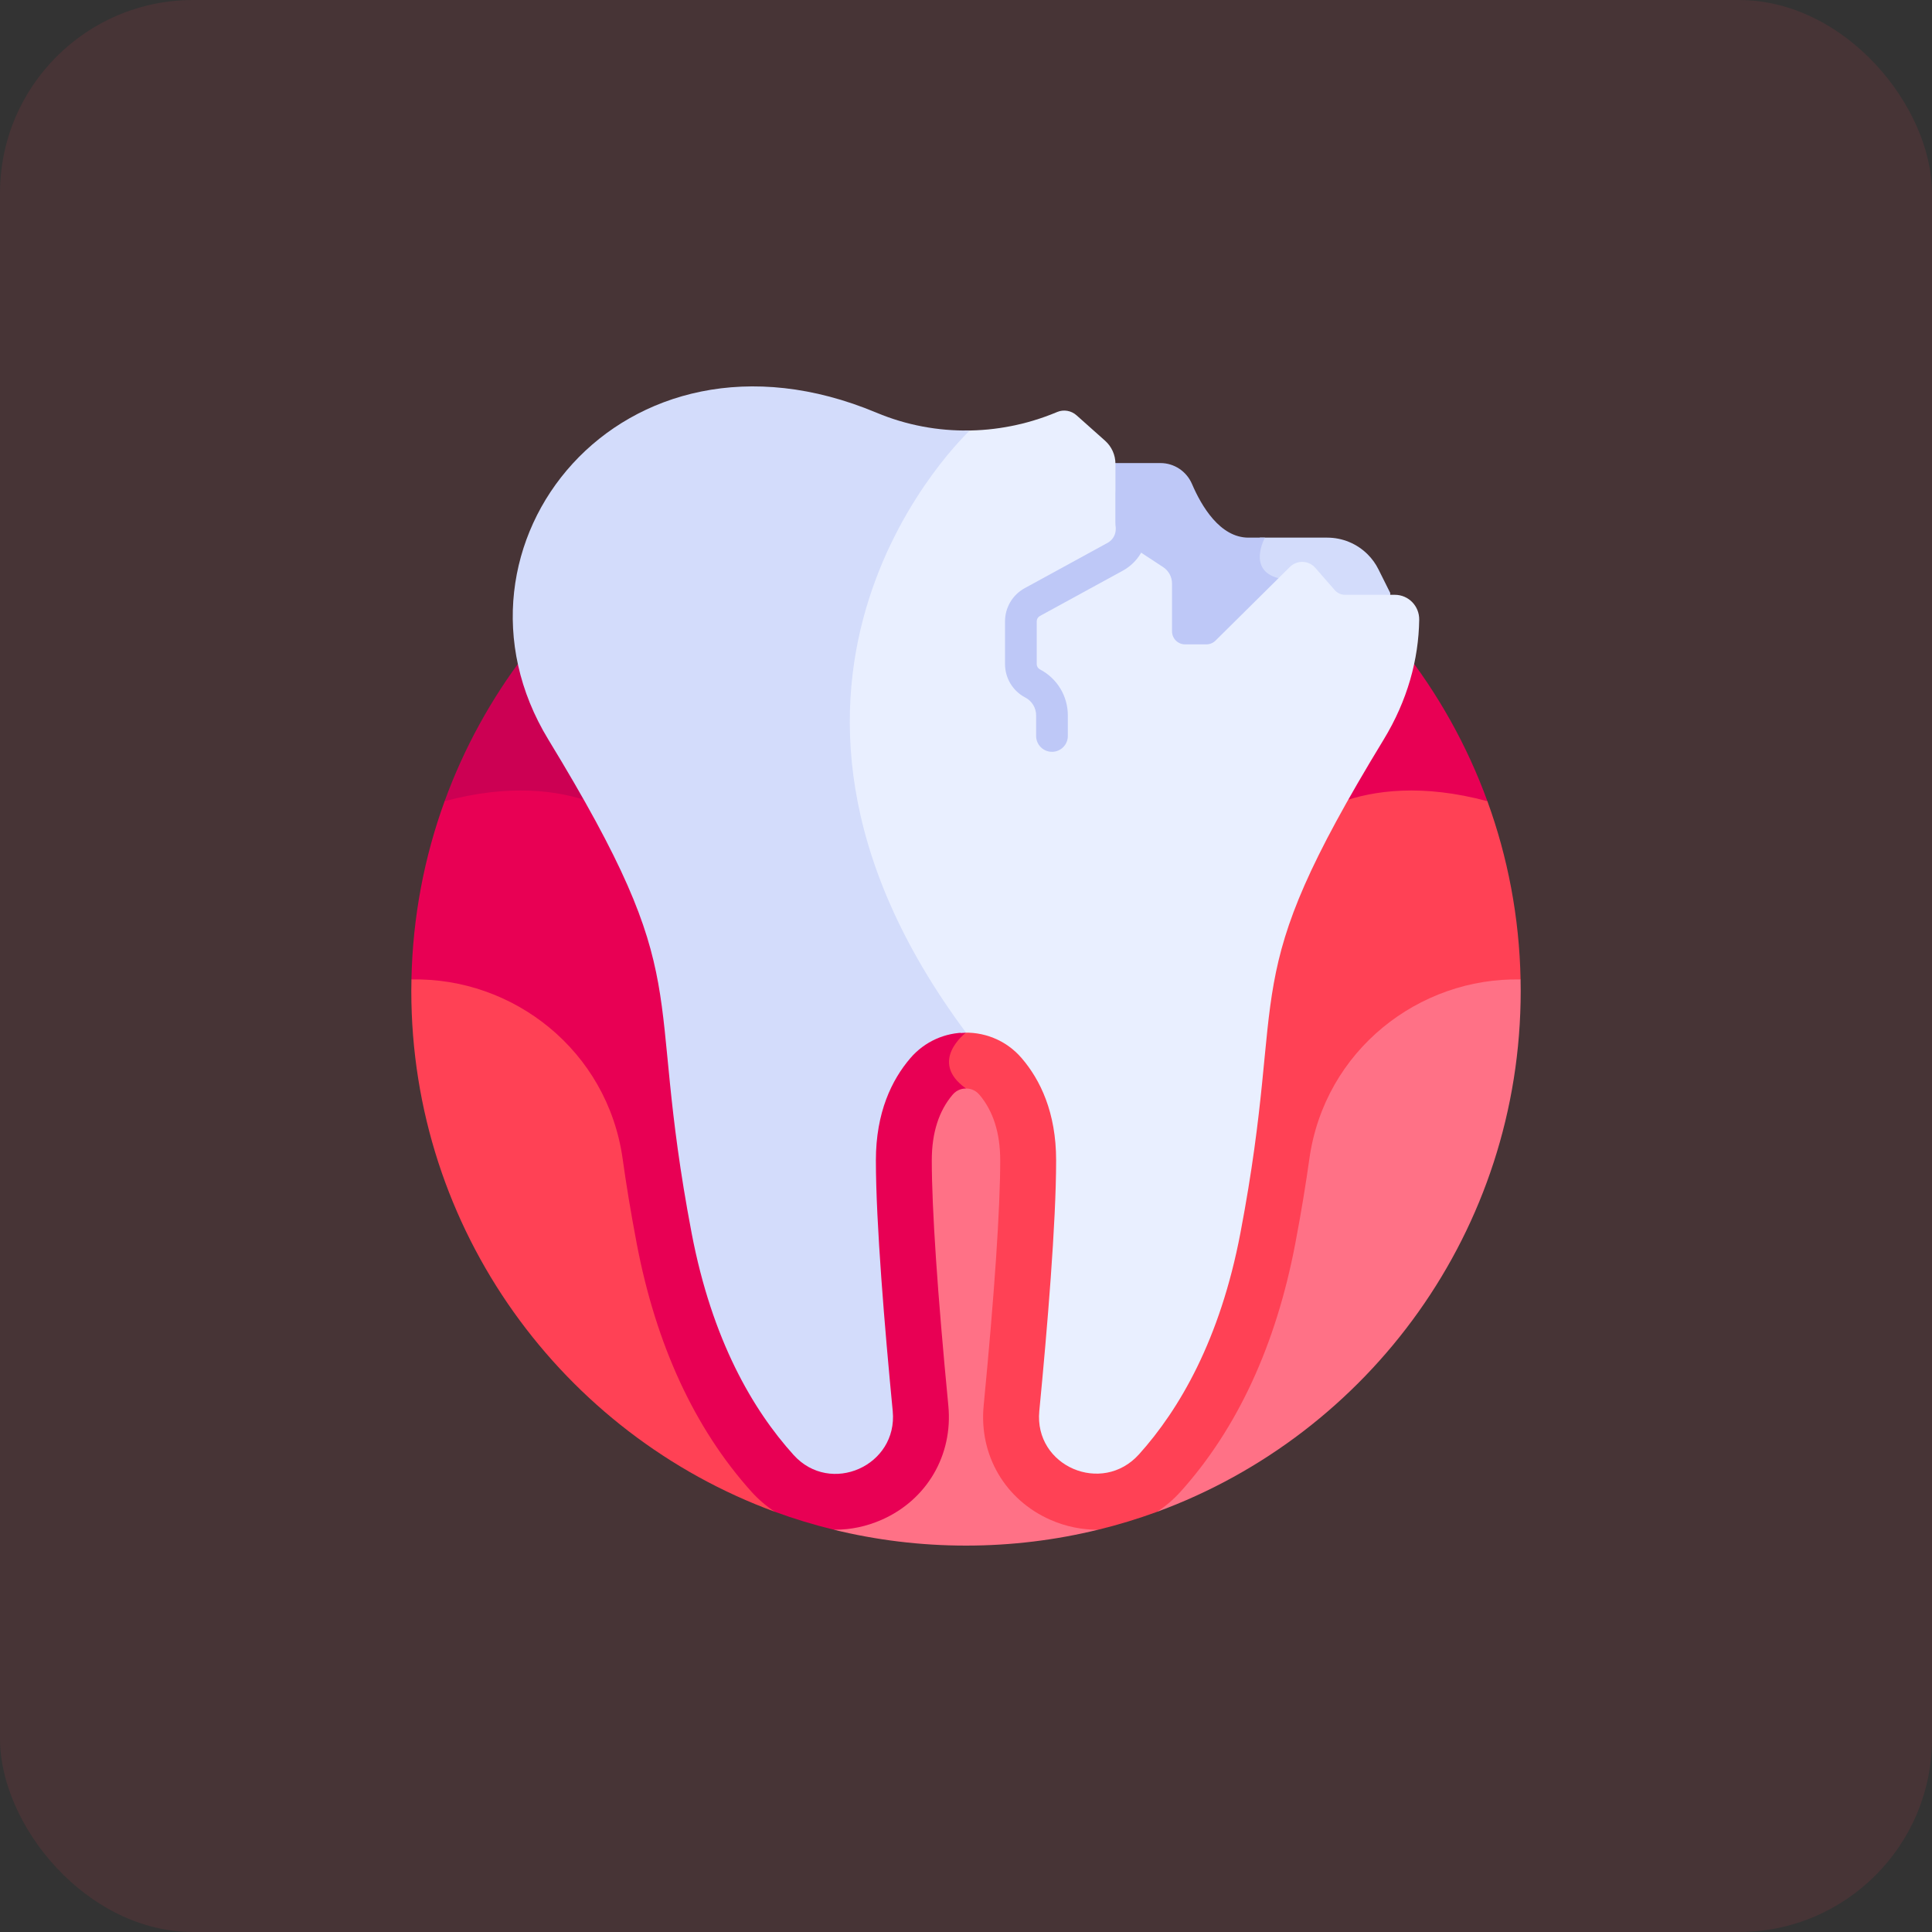 <svg width="100" height="100" viewBox="0 0 100 100" fill="none" xmlns="http://www.w3.org/2000/svg">
<rect x="0" y="0" width="100" height="100" fill="#333333" stroke="none"/>
<rect width="100" height="100" rx="10" fill="#FF4155" fill-opacity="0.1"/>
<g clip-path="url(#clip0_1_53)">
<path d="M72.561 33.529H57.557V23.585C55.149 22.929 52.616 22.578 50.001 22.578C49.887 22.578 49.774 22.58 49.661 22.581C48.679 23.633 46.202 26.588 44.814 30.935C43.786 34.155 43.546 37.498 44.1 40.871C44.784 45.036 46.688 49.257 49.761 53.419C49.496 53.657 48.934 54.25 48.945 54.987C48.952 55.515 49.248 56 49.825 56.43V56.645C50.11 56.651 50.397 56.655 50.688 56.655C71.514 56.655 76.962 41.543 76.988 41.471C75.935 38.579 74.432 35.902 72.561 33.529V33.529Z" fill="#E80054"/>
<path d="M50 53.447C37.557 36.731 47.966 24.593 49.902 22.579C37.537 22.62 27.013 30.478 23.013 41.47C23.013 41.47 29.664 56.318 50 56.647V56.34C48.02 54.938 50 53.447 50 53.447V53.447Z" fill="#CC0053"/>
<path d="M71.348 29.468C71.206 29.182 71.018 28.921 70.792 28.696C70.237 28.14 69.483 27.828 68.697 27.828H65.21C65.087 28.095 64.825 28.785 65.081 29.375C65.25 29.762 65.599 30.024 66.12 30.154C66.138 30.159 66.143 30.161 66.151 30.185C66.153 30.188 66.154 30.192 66.155 30.196L66.891 29.467C67.188 29.173 67.671 29.191 67.945 29.506L68.958 30.664C69.123 30.854 69.363 30.962 69.615 30.962H71.958V30.69L71.348 29.468Z" fill="#D3DCFB"/>
<path d="M64.622 27.828C63.146 27.828 62.187 26.194 61.698 25.052C61.417 24.397 60.778 23.968 60.065 23.968H57.557C57.557 23.981 57.559 23.994 57.559 24.008V27.058C57.559 27.538 57.801 27.987 58.203 28.251L60.104 29.497C60.344 29.655 60.489 29.922 60.489 30.21V32.677C60.489 33.148 60.87 33.529 61.341 33.529H62.438C62.662 33.529 62.878 33.441 63.037 33.282L66.327 30.025C66.291 29.978 66.243 29.943 66.177 29.927C64.538 29.518 65.472 27.828 65.472 27.828H64.622V27.828Z" fill="#BEC8F7"/>
<path d="M76.988 41.47C73.627 40.566 71.115 40.902 69.389 41.523C65.84 47.868 65.592 50.396 65.165 54.816C64.455 62.152 63.575 69.712 58.747 75.085C57.022 77.004 53.824 75.662 54.075 73.064C54.473 68.947 54.947 63.348 54.947 60.057C54.947 56.739 53.249 53.165 50.001 53.165C49.861 53.165 49.725 53.174 49.592 53.187C49.648 53.264 49.704 53.342 49.761 53.419C49.495 53.657 48.934 54.25 48.944 54.987C48.952 55.515 49.248 56 49.825 56.43V79.248L56.376 79.236L56.848 79.176C57.883 78.923 58.897 78.615 59.885 78.253L61.485 77.452L78.704 50.697L78.705 50.699C78.64 47.463 78.039 44.358 76.988 41.47V41.47Z" fill="#FF4155"/>
<path d="M50 56.34C48.02 54.938 50.001 53.447 50.001 53.447C49.932 53.355 49.865 53.264 49.798 53.172C46.681 53.318 45.054 56.818 45.054 60.057C45.054 63.349 45.528 68.947 45.926 73.064C46.177 75.663 42.978 77.003 41.254 75.085C36.427 69.713 35.545 62.138 34.836 54.817C34.409 50.396 34.162 47.868 30.612 41.523C28.886 40.902 26.374 40.566 23.013 41.47C21.962 44.358 21.361 47.462 21.296 50.697L21.297 50.697L36.172 75.658L39.112 77.699L40.117 78.253C41.102 78.615 42.114 78.922 43.147 79.175L43.667 79.26L50 79.248V56.34Z" fill="#E80054"/>
<path d="M72.197 30.787H69.615C69.414 30.787 69.223 30.7 69.091 30.549L68.079 29.39C67.916 29.204 67.68 29.091 67.433 29.083C67.184 29.075 66.943 29.168 66.767 29.342L62.914 33.158C62.786 33.284 62.617 33.353 62.438 33.353H61.341C60.967 33.353 60.664 33.05 60.664 32.677V30.21C60.664 29.862 60.491 29.541 60.2 29.35L58.3 28.104C57.947 27.872 57.735 27.479 57.735 27.057V24.008C57.735 23.55 57.539 23.114 57.197 22.81C56.96 22.599 56.364 22.069 55.719 21.494C55.448 21.253 55.062 21.184 54.726 21.322C54.71 21.329 54.693 21.336 54.676 21.343C53.162 21.973 51.553 22.289 49.946 22.285C49.288 22.945 46.368 26.068 44.814 30.935C43.786 34.155 43.546 37.498 44.1 40.871C44.784 45.036 46.688 49.257 49.761 53.419C49.747 53.431 49.733 53.445 49.717 53.459C50.874 53.373 52.063 53.811 52.887 54.776C53.842 55.893 54.665 57.576 54.665 60.057C54.665 63.294 54.208 68.759 53.794 73.037C53.519 75.891 57.04 77.406 58.957 75.273C61.049 72.945 63.152 69.34 64.202 63.828C66.716 50.632 63.825 51.072 71.617 38.283C72.851 36.257 73.429 34.132 73.458 32.076C73.468 31.369 72.904 30.787 72.197 30.787V30.787Z" fill="#E9EFFF"/>
<path d="M45.371 21.362C32.172 15.832 22.287 28.276 28.384 38.283C36.176 51.072 33.286 50.632 35.799 63.828C36.855 69.369 38.974 72.982 41.077 75.309C42.984 77.42 46.48 75.869 46.207 73.037C45.794 68.759 45.336 63.295 45.336 60.057C45.336 57.576 46.159 55.894 47.114 54.776C47.871 53.89 48.936 53.447 50.001 53.447C36.351 35.111 50.199 22.283 50.199 22.283L50.199 22.282C48.559 22.312 46.915 22.009 45.371 21.362V21.362Z" fill="#D3DCFB"/>
<path d="M40.116 78.253C39.675 77.968 39.262 77.619 38.892 77.207C35.954 73.937 33.957 69.618 32.957 64.369C32.641 62.71 32.408 61.267 32.23 59.991C31.44 54.356 26.542 50.581 21.297 50.697C21.293 50.894 21.289 51.091 21.289 51.289C21.289 63.672 29.129 74.225 40.116 78.253V78.253Z" fill="#FF4155"/>
<path d="M78.704 50.697C73.459 50.582 68.561 54.355 67.771 59.99C67.592 61.267 67.359 62.709 67.043 64.369C66.044 69.618 64.047 73.937 61.108 77.207C60.738 77.618 60.326 77.968 59.885 78.253C70.872 74.224 78.711 63.672 78.711 51.289C78.711 51.091 78.708 50.894 78.704 50.697V50.697Z" fill="#FF7186"/>
<path d="M54.37 78.666C52.024 77.634 50.667 75.315 50.914 72.758C51.475 66.954 51.771 62.562 51.771 60.057C51.771 58.642 51.406 57.497 50.687 56.655C50.453 56.381 50.156 56.34 50 56.34C49.844 56.34 49.547 56.381 49.313 56.655C48.593 57.497 48.229 58.642 48.229 60.057C48.229 62.562 48.525 66.954 49.086 72.758C49.333 75.315 47.976 77.634 45.63 78.666C44.847 79.01 44.033 79.177 43.233 79.177C43.204 79.177 43.175 79.175 43.147 79.175C45.343 79.713 47.638 80 50 80C52.36 80 54.653 79.713 56.847 79.176C56.021 79.188 55.179 79.021 54.37 78.666Z" fill="#FF7186"/>
<path d="M54.451 38.914C53.998 38.914 53.63 38.547 53.63 38.094V37.03C53.63 36.641 53.416 36.286 53.071 36.104C53.07 36.104 53.061 36.099 53.06 36.099C52.42 35.762 52.02 35.1 52.02 34.373V32.159C52.02 31.444 52.41 30.788 53.036 30.445L57.329 28.098C57.589 27.956 57.751 27.683 57.751 27.386V25.502C57.751 25.049 58.118 24.682 58.571 24.682C59.024 24.682 59.392 25.049 59.392 25.502V27.386C59.392 28.283 58.903 29.107 58.116 29.538L53.823 31.885C53.723 31.94 53.661 32.044 53.661 32.159V34.373C53.661 34.489 53.725 34.594 53.828 34.649C53.829 34.649 53.837 34.654 53.839 34.654C54.72 35.118 55.271 36.029 55.271 37.03V38.094C55.271 38.547 54.904 38.914 54.451 38.914V38.914Z" fill="#BEC8F7"/>
</g>
<defs>
<clipPath id="clip0_1_53">
<rect width="60" height="60" fill="white" transform="translate(20 20)"/>
</clipPath>
</defs>
</svg>
